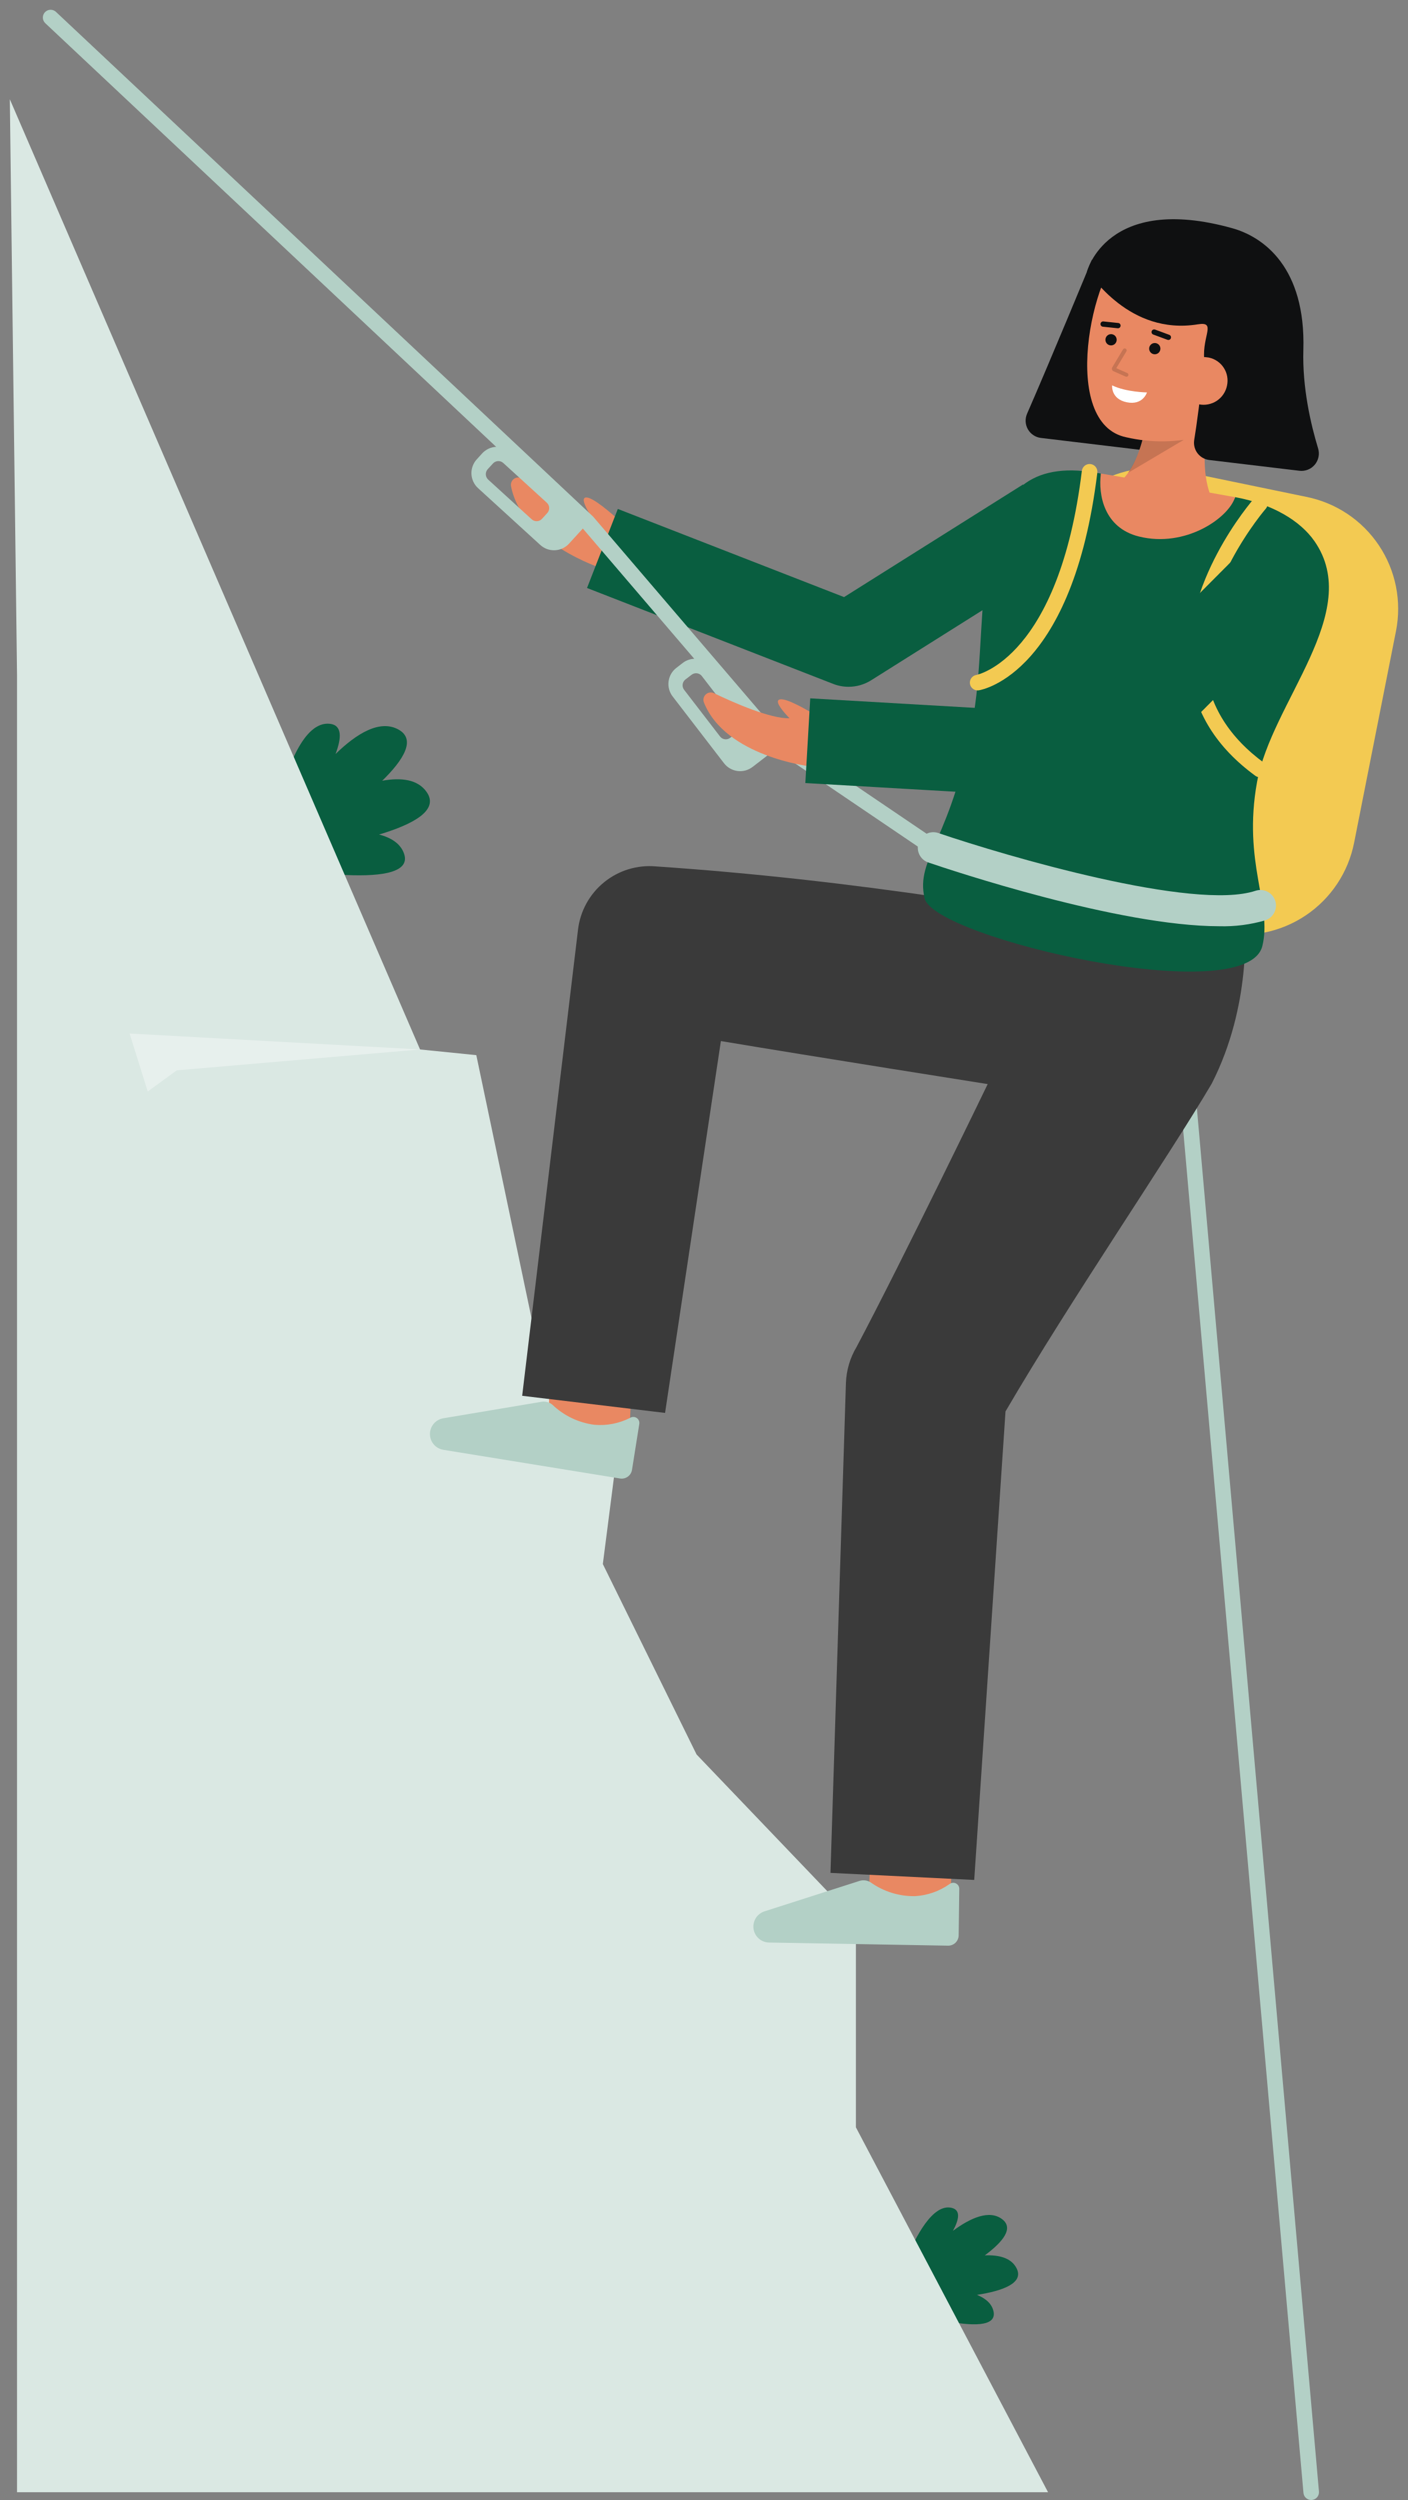 <svg width="129" height="229" viewBox="0 0 129 229" fill="none" xmlns="http://www.w3.org/2000/svg">
<rect x="0" y="0" width="129" height="229" fill="#808080" stroke="none"/>
<g clip-path="url(#clip0_313_9052)">
<path d="M86.452 212.566L83.087 206.843C83.811 205.078 85.424 201.782 87.215 202.245C88.028 202.459 87.872 203.307 87.308 204.345C88.912 203.159 90.652 202.379 91.829 203.288C92.898 204.117 91.874 205.371 90.226 206.592C91.538 206.537 92.655 206.825 93.137 207.773C93.829 209.128 91.896 209.84 89.512 210.211C90.296 210.531 90.871 211.012 91.025 211.718C91.348 213.198 88.929 213.063 86.452 212.566Z" fill="#095E40"/>
<path d="M31.098 80.12L25.599 73.144C26.238 70.674 27.779 66.012 30.237 66.302C31.353 66.435 31.302 67.59 30.742 69.068C32.653 67.206 34.818 65.855 36.544 66.847C38.111 67.751 36.981 69.6 35.019 71.516C36.749 71.205 38.282 71.385 39.093 72.554C40.257 74.226 37.824 75.519 34.73 76.443C35.827 76.728 36.677 77.258 37.009 78.167C37.705 80.07 34.471 80.33 31.098 80.12Z" fill="#095E40"/>
<path d="M120.131 229C119.953 229 119.781 228.933 119.65 228.813C119.519 228.692 119.438 228.527 119.422 228.35L106.83 85.689C106.821 85.595 106.83 85.5 106.857 85.41C106.884 85.319 106.929 85.235 106.989 85.162C107.05 85.089 107.124 85.029 107.207 84.985C107.291 84.941 107.383 84.914 107.477 84.906C107.571 84.897 107.666 84.908 107.756 84.936C107.846 84.965 107.929 85.011 108.001 85.073C108.073 85.134 108.132 85.209 108.175 85.293C108.218 85.378 108.243 85.47 108.25 85.564L120.842 228.225C120.858 228.413 120.799 228.6 120.678 228.745C120.557 228.89 120.383 228.98 120.195 228.997C120.173 228.999 120.152 229 120.131 229Z" fill="#B3D0C6"/>
<path d="M0.9 9.09L25.494 66.045L38.486 96.131L43.639 96.652L50.079 127.319L56.949 129.886L55.231 143.268L63.819 160.709L78.417 175.971V194.863L96.021 228.287H1.561V61.861L0.9 9.09Z" fill="#DAE8E3"/>
<path d="M38.486 96.131L11.874 94.671L13.536 99.981L16.195 98.044L38.486 96.131Z" fill="#E7F0ED"/>
<path d="M111.772 85.426L99.875 82.968C97.154 82.429 94.758 80.832 93.215 78.527C91.671 76.222 91.106 73.399 91.644 70.678L95.482 51.282C96.02 48.561 97.617 46.165 99.922 44.621C102.227 43.078 105.05 42.513 107.771 43.051L119.669 45.51C121.016 45.777 122.298 46.306 123.441 47.068C124.584 47.829 125.566 48.809 126.33 49.95C127.095 51.091 127.627 52.372 127.896 53.719C128.166 55.066 128.167 56.453 127.901 57.8L124.063 77.196C123.796 78.543 123.267 79.825 122.505 80.968C121.743 82.111 120.764 83.093 119.622 83.857C118.481 84.621 117.2 85.153 115.853 85.422C114.506 85.692 113.119 85.693 111.772 85.426Z" fill="#F3CA52"/>
<path d="M57.695 130.774L50.217 130.485C50.474 123.809 50.581 123.135 50.616 122.913L58.008 124.082C58.011 124.059 58.016 124.03 58.02 123.995C57.959 124.547 57.804 127.943 57.695 130.774Z" fill="#E98862"/>
<path d="M87.042 175.034L79.562 174.766C79.562 174.766 79.841 167.021 79.869 166.335L87.347 166.629C87.321 167.311 87.042 175.034 87.042 175.034Z" fill="#E98862"/>
<path d="M111.014 99.266C114.7 92.067 114.033 84.652 114.033 84.652L87.053 81.502L86.483 82.247C77.728 80.958 68.93 79.959 60.101 79.364C58.392 79.209 56.691 79.726 55.357 80.806C54.024 81.885 53.163 83.442 52.959 85.145L47.841 127.855L60.933 129.423L66.047 95.361C74.533 96.783 90.492 99.303 90.492 99.303C90.492 99.303 82.73 115.353 78.48 123.378C77.877 124.384 77.54 125.528 77.503 126.7L76.088 171.556L89.258 172.204L92.124 129.287C98.11 119.041 106.985 106.099 111.014 99.266Z" fill="#3A3A3A"/>
<path d="M70.46 177.937C70.259 177.934 70.061 177.889 69.878 177.805C69.695 177.721 69.531 177.601 69.397 177.451C69.262 177.301 69.16 177.125 69.097 176.934C69.034 176.743 69.01 176.541 69.029 176.34C69.054 176.063 69.159 175.798 69.329 175.577C69.5 175.357 69.731 175.19 69.993 175.096L78.742 172.294C78.912 172.241 79.091 172.224 79.267 172.246C79.443 172.268 79.613 172.328 79.764 172.422C80.95 173.269 82.377 173.713 83.834 173.688C84.97 173.623 86.064 173.24 86.993 172.583C87.074 172.518 87.173 172.478 87.277 172.466C87.381 172.455 87.486 172.473 87.58 172.52C87.674 172.566 87.752 172.638 87.807 172.727C87.862 172.816 87.89 172.919 87.888 173.024L87.831 177.283C87.829 177.408 87.803 177.532 87.753 177.648C87.703 177.763 87.631 177.867 87.541 177.955C87.451 178.042 87.344 178.111 87.227 178.157C87.111 178.204 86.986 178.226 86.86 178.224L70.46 177.937Z" fill="#B3D0C6"/>
<path d="M40.618 132.803C40.42 132.771 40.23 132.698 40.061 132.589C39.891 132.48 39.747 132.337 39.635 132.17C39.523 132.002 39.448 131.813 39.413 131.615C39.377 131.417 39.383 131.214 39.43 131.018C39.495 130.747 39.636 130.5 39.837 130.306C40.037 130.112 40.289 129.979 40.562 129.924L49.622 128.403C49.797 128.374 49.977 128.384 50.148 128.431C50.32 128.478 50.479 128.561 50.615 128.676C51.669 129.684 53.018 130.327 54.464 130.511C55.598 130.609 56.736 130.386 57.748 129.868C57.839 129.815 57.942 129.789 58.047 129.793C58.151 129.796 58.252 129.83 58.339 129.889C58.425 129.948 58.493 130.031 58.534 130.127C58.575 130.223 58.588 130.329 58.571 130.432L57.904 134.638C57.884 134.762 57.84 134.881 57.775 134.988C57.709 135.095 57.623 135.188 57.521 135.262C57.419 135.335 57.304 135.388 57.181 135.417C57.059 135.446 56.932 135.451 56.808 135.431L40.618 132.803Z" fill="#B3D0C6"/>
<path d="M100.038 23.801C100.038 23.801 96.204 33.09 94.1 37.896C94 38.123 93.955 38.371 93.968 38.62C93.981 38.868 94.053 39.11 94.176 39.325C94.3 39.541 94.472 39.725 94.68 39.862C94.887 39.999 95.124 40.086 95.371 40.115L104.783 41.243C105.19 41.291 105.599 41.181 105.927 40.936C106.255 40.69 106.476 40.328 106.544 39.924L108.781 26.623L100.038 23.801Z" fill="#0F1011"/>
<path d="M111.014 45.637C110.452 44.367 109.977 41.981 110.835 37.752L105.306 36.029C105.306 36.029 105.147 42.776 102.04 44.56L111.014 45.637Z" fill="#E98862"/>
<path opacity="0.15" d="M103.358 43.309L108.482 40.274L104.797 39.797C104.54 41.047 104.052 42.238 103.358 43.309Z" fill="black"/>
<path d="M114.386 35.245C113.726 37.459 112.237 39.453 110.156 39.946C107.88 40.55 105.49 40.588 103.196 40.057C97.066 38.814 99.964 24.886 103.228 22.502C106.492 20.118 114.91 22.874 115.416 27.571C115.676 29.999 115.014 33.138 114.386 35.245Z" fill="#E98862"/>
<path d="M105.8 32.453C106.085 32.453 106.316 32.221 106.316 31.936C106.316 31.651 106.085 31.42 105.8 31.42C105.515 31.42 105.284 31.651 105.284 31.936C105.284 32.221 105.515 32.453 105.8 32.453Z" fill="#0F1011"/>
<path d="M101.794 31.64C102.079 31.64 102.31 31.409 102.31 31.124C102.31 30.839 102.079 30.607 101.794 30.607C101.509 30.607 101.278 30.839 101.278 31.124C101.278 31.409 101.509 31.64 101.794 31.64Z" fill="#0F1011"/>
<path d="M101.035 29.925H101.038L102.399 30.07C102.463 30.077 102.527 30.058 102.577 30.017C102.627 29.977 102.659 29.918 102.666 29.854C102.67 29.822 102.668 29.79 102.66 29.759C102.651 29.728 102.636 29.699 102.616 29.674C102.596 29.649 102.571 29.628 102.542 29.613C102.514 29.598 102.482 29.59 102.45 29.587L101.09 29.443C101.027 29.437 100.964 29.456 100.915 29.497C100.866 29.537 100.834 29.594 100.827 29.657C100.82 29.72 100.838 29.784 100.877 29.834C100.915 29.884 100.972 29.917 101.035 29.925Z" fill="#0F1011"/>
<path d="M107.017 31.139C107.076 31.146 107.136 31.131 107.184 31.097C107.233 31.063 107.268 31.012 107.282 30.955C107.296 30.897 107.288 30.836 107.26 30.784C107.232 30.731 107.186 30.691 107.13 30.671L105.829 30.189C105.799 30.178 105.767 30.173 105.736 30.174C105.704 30.175 105.672 30.183 105.643 30.196C105.615 30.209 105.588 30.228 105.567 30.251C105.545 30.275 105.528 30.302 105.517 30.332C105.506 30.362 105.501 30.394 105.502 30.426C105.503 30.457 105.511 30.489 105.524 30.518C105.537 30.547 105.556 30.573 105.58 30.594C105.603 30.616 105.63 30.633 105.66 30.644L106.961 31.126C106.979 31.132 106.998 31.137 107.017 31.139Z" fill="#0F1011"/>
<path d="M105.083 35.946C105.083 35.946 103.166 35.921 101.894 35.3C101.894 35.3 101.756 36.547 103.239 36.849C104.723 37.15 105.083 35.946 105.083 35.946Z" fill="white"/>
<g opacity="0.15">
<path d="M103.185 34.51C103.228 34.515 103.271 34.505 103.306 34.481C103.342 34.458 103.367 34.422 103.379 34.38C103.39 34.339 103.386 34.295 103.368 34.257C103.349 34.218 103.318 34.187 103.279 34.17L102.274 33.726L103.197 32.188C103.21 32.168 103.219 32.145 103.223 32.122C103.227 32.098 103.226 32.074 103.221 32.051C103.216 32.027 103.205 32.005 103.191 31.986C103.177 31.967 103.159 31.95 103.139 31.938C103.118 31.926 103.096 31.918 103.072 31.914C103.048 31.911 103.024 31.913 103.001 31.919C102.978 31.925 102.956 31.936 102.937 31.951C102.918 31.965 102.903 31.984 102.891 32.005L101.905 33.647C101.887 33.678 101.876 33.712 101.872 33.747C101.867 33.782 101.871 33.817 101.881 33.851C101.892 33.885 101.91 33.916 101.933 33.942C101.957 33.968 101.986 33.989 102.018 34.004L103.134 34.498C103.151 34.504 103.168 34.508 103.185 34.51Z" fill="black"/>
</g>
<path d="M99.577 24.914C99.577 24.914 101.361 17.694 112.889 20.901C115.763 21.7 119.638 24.483 119.413 32.056C119.309 35.529 120.105 38.911 120.763 41.072C120.841 41.325 120.855 41.594 120.802 41.854C120.75 42.114 120.634 42.357 120.464 42.561C120.294 42.765 120.076 42.923 119.829 43.021C119.583 43.119 119.316 43.154 119.052 43.123L110.797 42.137C110.59 42.112 110.389 42.047 110.207 41.945C110.024 41.843 109.864 41.706 109.734 41.542C109.605 41.378 109.509 41.19 109.452 40.989C109.396 40.788 109.379 40.578 109.404 40.37C109.406 40.347 109.41 40.324 109.413 40.299C109.641 38.901 109.973 36.528 110.328 32.882C110.148 30.756 111.466 29.429 109.75 29.708C103.374 30.736 100.026 25.088 99.577 24.914Z" fill="#0F1011"/>
<path d="M108.126 34.455C108.011 35.024 108.126 35.615 108.447 36.099C108.767 36.583 109.267 36.92 109.836 37.035C110.405 37.151 110.997 37.035 111.481 36.715C111.965 36.394 112.302 35.894 112.417 35.325C112.478 35.049 112.484 34.764 112.434 34.485C112.385 34.207 112.281 33.941 112.129 33.703C111.977 33.464 111.779 33.258 111.547 33.096C111.315 32.934 111.054 32.82 110.778 32.759C110.754 32.754 110.73 32.749 110.706 32.745C109.164 32.509 108.367 33.27 108.126 34.455Z" fill="#E98862"/>
<path d="M53.564 45.609C53.271 45.81 53.814 46.761 54.251 47.432C52.518 47.151 49.524 45.086 47.88 43.868C47.771 43.788 47.641 43.742 47.505 43.737C47.37 43.732 47.237 43.768 47.122 43.84C47.008 43.913 46.918 44.017 46.864 44.142C46.81 44.266 46.794 44.403 46.82 44.536C47.826 49.754 55.215 52.091 55.215 52.091L58.949 49.79C58.949 49.79 54.337 45.081 53.564 45.609Z" fill="#E98862"/>
<path d="M77.744 62.91C77.262 62.91 76.784 62.82 76.334 62.645L53.783 53.86L56.604 46.62L77.332 54.694L93.725 44.38L97.863 50.957L79.815 62.313C79.195 62.703 78.477 62.91 77.744 62.91Z" fill="#095E40"/>
<path d="M84.714 82.293C85.576 85.935 114.201 92.53 115.655 86.657C116.581 82.921 113.841 79.021 115.166 71.652C116.491 64.282 124.963 56.09 120.432 49.573C119.117 47.682 116.536 46.15 113.162 45.54C112.556 47.462 100.608 45.321 100.863 43.376C100.406 43.3 100.051 43.244 99.828 43.215C88.1 41.624 90.832 55.788 89.195 65.538C87.285 76.948 83.824 78.541 84.714 82.293Z" fill="#095E40"/>
<path d="M100.863 43.376C100.607 45.321 101.146 48.347 104.345 49.144C108.608 50.203 112.555 47.462 113.162 45.54H113.151C108.904 44.774 103.347 43.783 100.863 43.376Z" fill="#E98862"/>
<path d="M85.526 78.372C85.384 78.372 85.245 78.329 85.127 78.249L70.377 68.258L53.302 48.301L4.147 2.123C4.011 1.993 3.931 1.814 3.926 1.626C3.921 1.438 3.99 1.255 4.119 1.118C4.248 0.981 4.426 0.9 4.614 0.894C4.802 0.888 4.985 0.956 5.123 1.084L54.335 47.315L54.36 47.344L71.335 67.186L85.927 77.069C86.053 77.155 86.148 77.279 86.199 77.422C86.25 77.566 86.253 77.723 86.208 77.869C86.163 78.014 86.073 78.142 85.95 78.233C85.828 78.323 85.679 78.372 85.526 78.372Z" fill="#B3D0C6"/>
<path d="M53.608 47.619L46.812 41.415C46.445 41.081 45.961 40.906 45.466 40.929C44.971 40.951 44.505 41.17 44.171 41.536L43.679 42.078C43.514 42.259 43.386 42.471 43.303 42.701C43.219 42.932 43.182 43.176 43.193 43.421C43.205 43.666 43.264 43.907 43.368 44.129C43.472 44.35 43.619 44.55 43.8 44.715L49.495 49.914C49.676 50.08 49.888 50.209 50.119 50.293C50.35 50.377 50.595 50.414 50.84 50.403C51.085 50.392 51.326 50.333 51.548 50.229C51.771 50.125 51.97 49.978 52.136 49.797L53.633 48.157C53.7 48.082 53.734 47.984 53.73 47.883C53.725 47.783 53.681 47.688 53.608 47.619ZM50.14 46.996L49.659 47.523C49.6 47.589 49.528 47.642 49.449 47.679C49.369 47.717 49.282 47.738 49.194 47.742C49.106 47.746 49.018 47.733 48.935 47.702C48.852 47.672 48.776 47.626 48.711 47.566L44.727 43.931C44.595 43.81 44.517 43.642 44.509 43.464C44.501 43.285 44.564 43.111 44.684 42.979L45.165 42.455C45.224 42.39 45.296 42.337 45.376 42.299C45.456 42.262 45.542 42.24 45.63 42.236C45.718 42.232 45.806 42.246 45.889 42.276C45.972 42.306 46.048 42.353 46.113 42.413L50.097 46.048C50.163 46.107 50.215 46.179 50.253 46.259C50.29 46.338 50.311 46.425 50.315 46.513C50.319 46.601 50.306 46.689 50.276 46.772C50.245 46.855 50.2 46.931 50.14 46.996Z" fill="#B3D0C6"/>
<path d="M70.778 68.364L65.167 61.07C64.864 60.678 64.418 60.421 63.926 60.357C63.435 60.294 62.938 60.427 62.545 60.73L61.967 61.178C61.772 61.327 61.609 61.513 61.487 61.726C61.365 61.938 61.286 62.173 61.254 62.416C61.222 62.659 61.239 62.906 61.303 63.143C61.367 63.38 61.477 63.601 61.627 63.795L66.329 69.907C66.478 70.102 66.665 70.266 66.877 70.389C67.09 70.511 67.324 70.591 67.568 70.623C67.811 70.655 68.059 70.639 68.296 70.575C68.533 70.511 68.755 70.401 68.95 70.251L70.709 68.897C70.788 68.835 70.84 68.744 70.852 68.644C70.865 68.545 70.839 68.444 70.778 68.364ZM67.472 67.145L66.907 67.581C66.837 67.635 66.757 67.675 66.672 67.698C66.587 67.722 66.498 67.728 66.411 67.716C66.323 67.705 66.239 67.676 66.162 67.632C66.086 67.588 66.019 67.528 65.966 67.458L62.676 63.184C62.567 63.042 62.519 62.864 62.542 62.687C62.566 62.51 62.658 62.349 62.799 62.24L63.364 61.808C63.434 61.754 63.514 61.714 63.599 61.691C63.684 61.668 63.773 61.662 63.86 61.673C63.948 61.685 64.032 61.713 64.109 61.758C64.185 61.802 64.252 61.861 64.305 61.931L67.596 66.204C67.649 66.274 67.689 66.354 67.712 66.439C67.734 66.524 67.74 66.613 67.729 66.7C67.718 66.788 67.689 66.872 67.645 66.948C67.601 67.025 67.542 67.092 67.472 67.145Z" fill="#B3D0C6"/>
<path d="M89.57 63.242C89.391 63.242 89.219 63.175 89.088 63.053C88.956 62.932 88.875 62.766 88.86 62.588C88.846 62.41 88.899 62.232 89.009 62.091C89.119 61.95 89.278 61.856 89.454 61.826C89.565 61.806 97.023 60.257 99.12 43.128C99.143 42.94 99.24 42.77 99.389 42.653C99.538 42.537 99.727 42.484 99.915 42.507C100.102 42.53 100.273 42.627 100.39 42.776C100.506 42.925 100.559 43.114 100.536 43.302C98.287 61.664 90.032 63.178 89.683 63.233C89.645 63.239 89.608 63.242 89.57 63.242Z" fill="#F3CA52"/>
<path d="M115.433 71.2C115.282 71.2 115.135 71.152 115.014 71.063C111.461 68.47 109.446 65.24 109.026 61.464C108.139 53.494 114.622 45.975 114.898 45.658C115.023 45.517 115.198 45.431 115.386 45.419C115.574 45.407 115.76 45.47 115.901 45.593C116.043 45.718 116.13 45.893 116.143 46.081C116.157 46.268 116.095 46.454 115.972 46.596C115.908 46.669 109.622 53.97 110.444 61.312C110.82 64.672 112.64 67.565 115.855 69.911C115.976 70 116.067 70.125 116.113 70.268C116.159 70.411 116.159 70.565 116.112 70.708C116.065 70.851 115.975 70.975 115.853 71.064C115.731 71.152 115.584 71.2 115.434 71.2H115.433Z" fill="#F3CA52"/>
<path d="M71.32 64.133C71.07 64.386 71.783 65.219 72.338 65.794C70.581 65.845 67.251 64.38 65.408 63.494C65.284 63.436 65.146 63.416 65.012 63.438C64.877 63.46 64.752 63.522 64.654 63.617C64.555 63.711 64.488 63.833 64.46 63.967C64.433 64.1 64.446 64.239 64.499 64.364C66.478 69.288 74.161 70.19 74.161 70.19L77.395 67.227C77.395 67.227 71.979 63.469 71.32 64.133Z" fill="#E98862"/>
<path d="M100.421 73.262C100.347 73.262 100.272 73.26 100.197 73.255L73.785 71.727L74.234 63.968L98.903 65.397L113.412 50.831L118.917 56.314L103.176 72.118C102.814 72.481 102.385 72.769 101.913 72.965C101.44 73.161 100.933 73.262 100.421 73.262Z" fill="#095E40"/>
<path d="M111.706 84.843C102.482 84.843 87.074 79.693 85.067 79.009C84.888 78.95 84.722 78.856 84.579 78.733C84.437 78.609 84.32 78.459 84.236 78.29C84.152 78.121 84.102 77.938 84.09 77.749C84.077 77.561 84.102 77.373 84.163 77.194C84.224 77.016 84.319 76.851 84.444 76.71C84.569 76.569 84.721 76.454 84.891 76.371C85.06 76.289 85.245 76.242 85.433 76.231C85.621 76.221 85.809 76.248 85.987 76.311C92.157 78.413 109.401 83.465 115.024 81.597C115.202 81.537 115.39 81.513 115.577 81.526C115.764 81.539 115.947 81.589 116.115 81.673C116.283 81.757 116.433 81.873 116.556 82.014C116.679 82.156 116.772 82.321 116.832 82.499C116.891 82.677 116.914 82.865 116.901 83.052C116.887 83.24 116.836 83.422 116.752 83.59C116.667 83.757 116.551 83.907 116.408 84.029C116.266 84.151 116.101 84.245 115.923 84.303C114.554 84.701 113.131 84.883 111.706 84.843Z" fill="#B3D0C6"/>
</g>
<defs>
<clipPath id="clip0_313_9052">
<rect width="127.2" height="228.11" fill="white" transform="translate(0.9 0.89)"/>
</clipPath>
</defs>
</svg>
